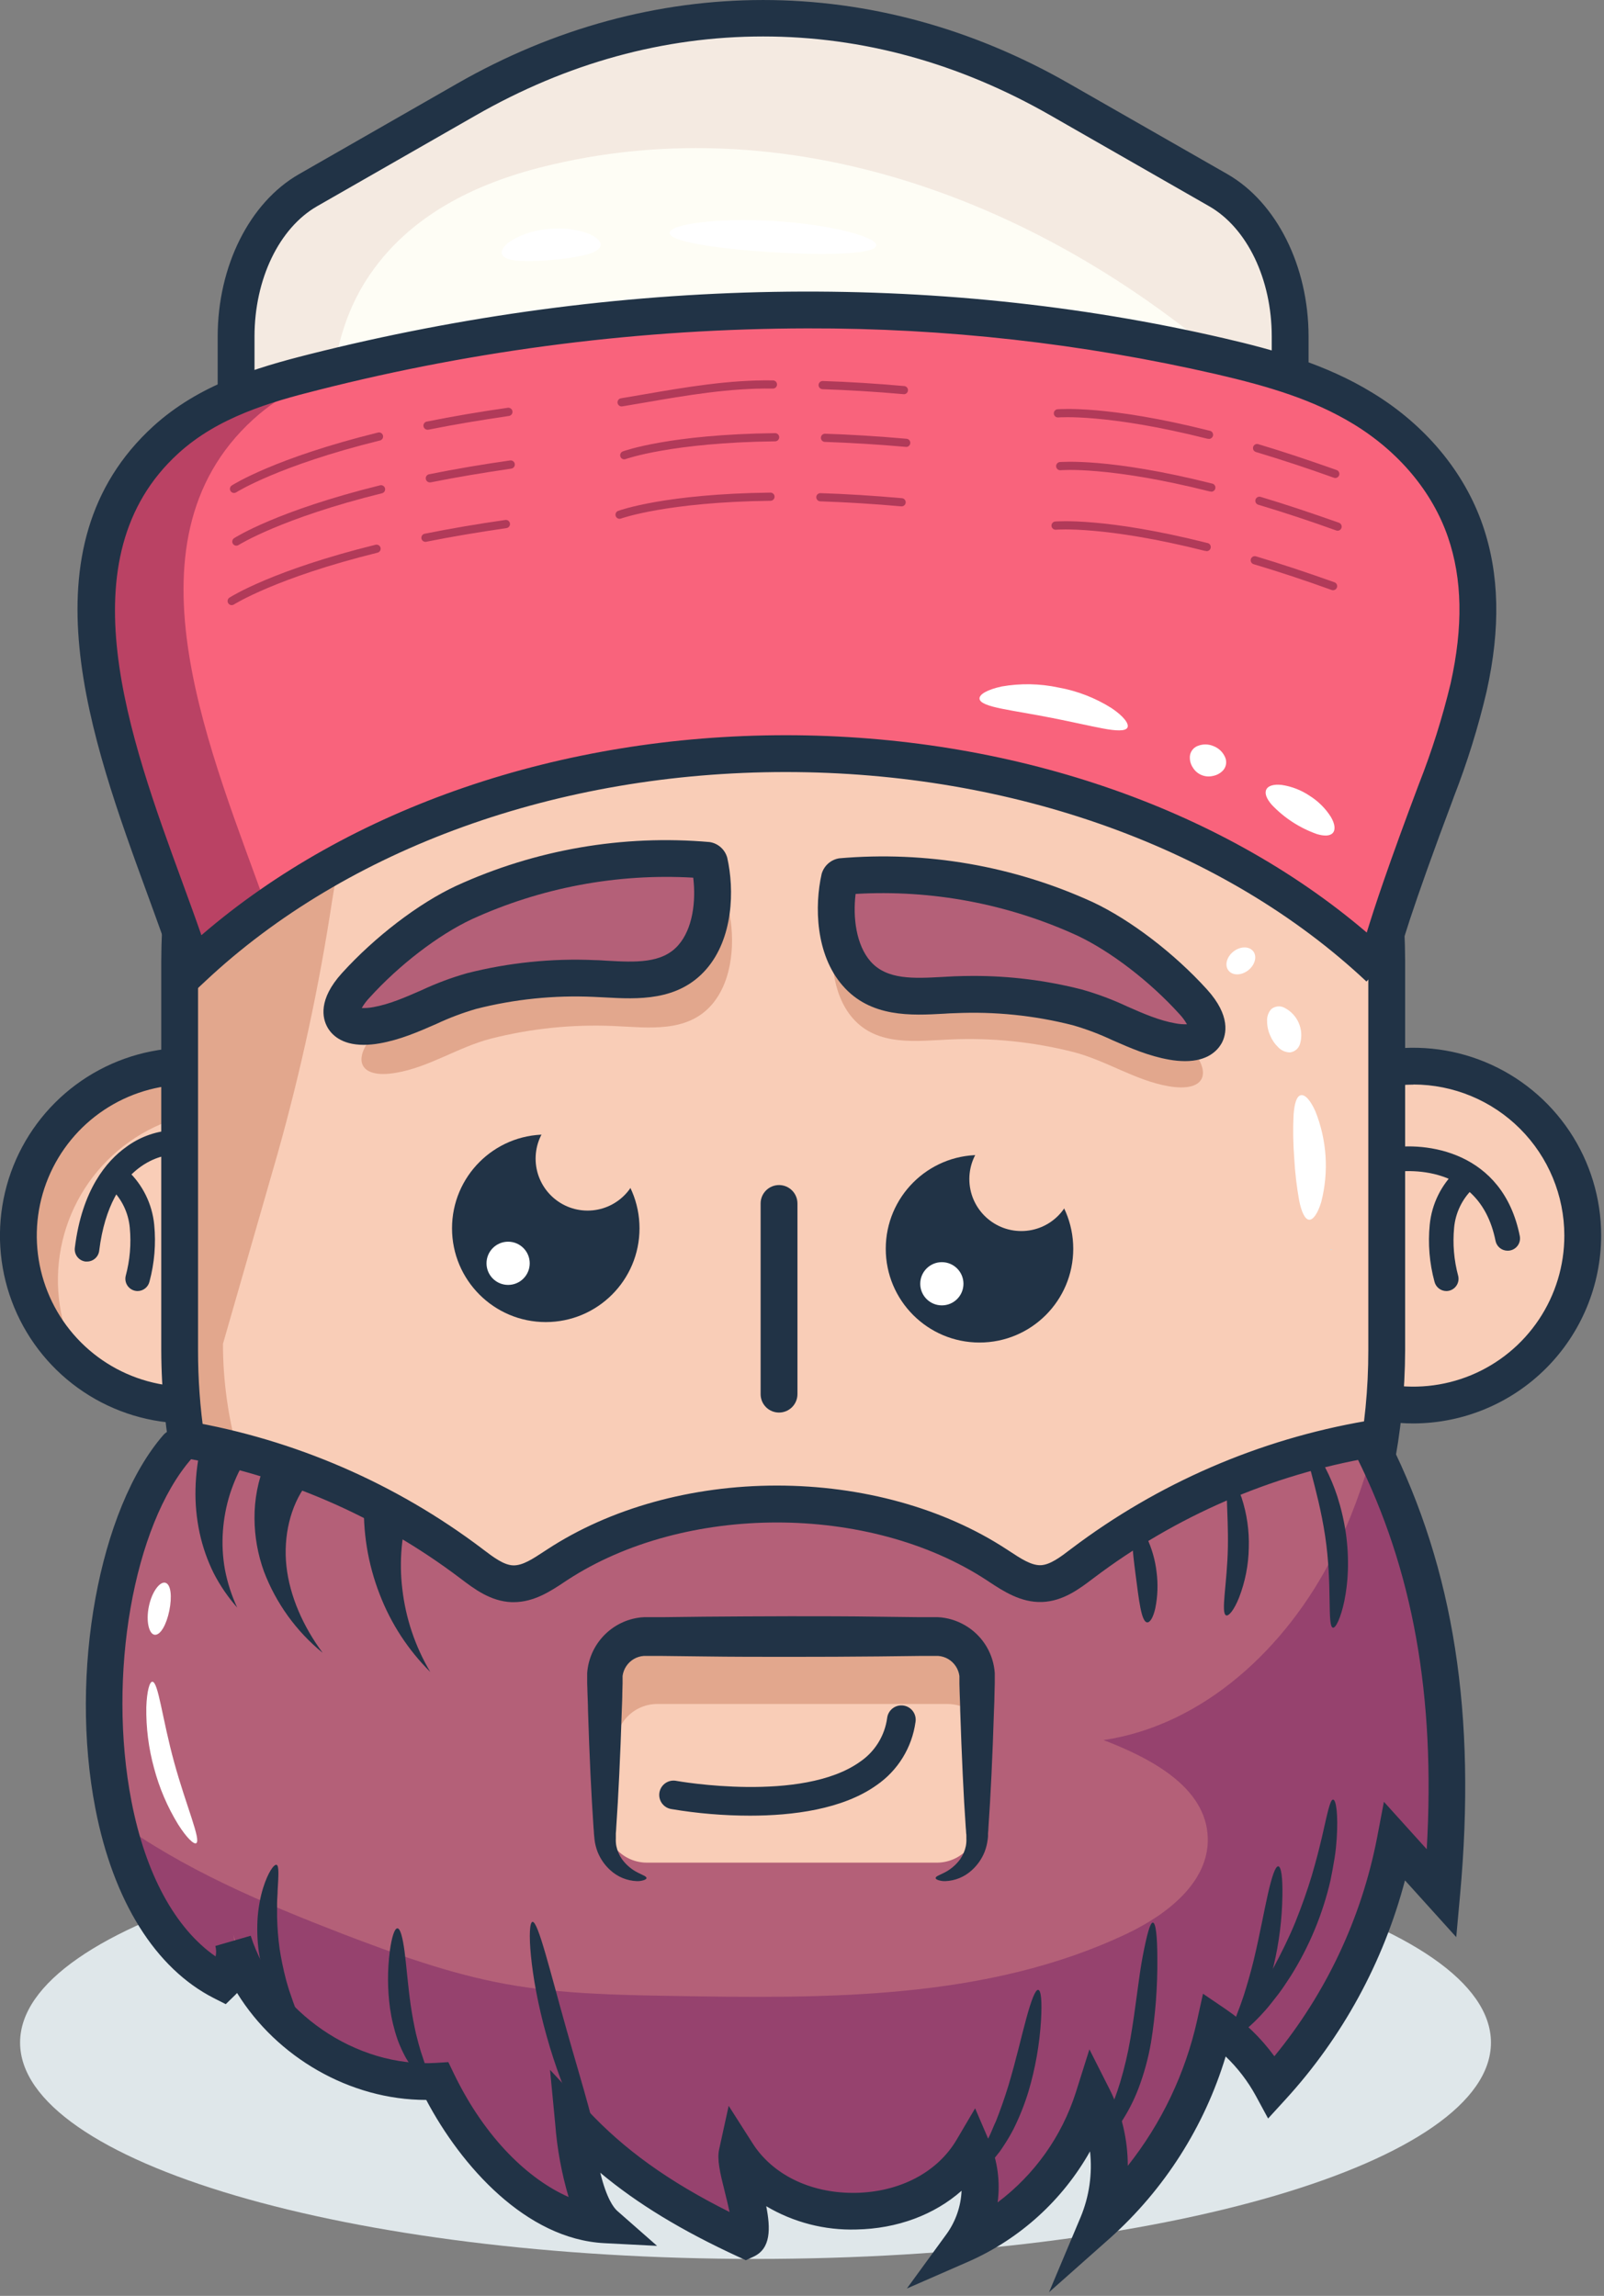 <svg width="392" height="561" viewBox="0 0 392 561" fill="none" xmlns="http://www.w3.org/2000/svg"><rect x="0" y="0" width="392" height="561" fill="#808080" stroke="none"/> <g clip-path="url(#clip0)"> <path d="M45.9 344.75C68.765 344.75 87.3 326.215 87.3 303.35C87.3 280.485 68.765 261.95 45.9 261.95C23.035 261.95 4.5 280.485 4.5 303.35C4.5 326.215 23.035 344.75 45.9 344.75Z" fill="#F9CDB7"/> <path d="M78.127 278.08C70.173 272.901 60.681 270.613 51.241 271.599C41.801 272.585 32.986 276.786 26.275 283.498C19.563 290.209 15.363 299.023 14.376 308.464C13.39 317.904 15.678 327.396 20.857 335.35C15.685 331.991 11.329 327.518 8.107 322.26C4.885 317.002 2.879 311.09 2.234 304.957C1.59 298.823 2.324 292.624 4.383 286.81C6.441 280.997 9.773 275.717 14.134 271.356C18.494 266.996 23.774 263.664 29.587 261.606C35.401 259.547 41.6 258.813 47.734 259.457C53.867 260.102 59.779 262.108 65.037 265.33C70.296 268.552 74.768 272.908 78.127 278.08Z" fill="#E2A78D"/> <path d="M45.898 347.82C36.82 347.822 27.944 345.132 20.395 340.089C12.845 335.047 6.961 327.879 3.485 319.492C0.01 311.105 -0.901 301.876 0.869 292.972C2.639 284.067 7.01 275.888 13.429 269.467C19.847 263.047 28.026 258.675 36.93 256.903C45.834 255.131 55.063 256.039 63.451 259.513C71.839 262.987 79.008 268.87 84.052 276.418C89.096 283.967 91.788 292.841 91.788 301.92C91.762 314.084 86.919 325.742 78.319 334.344C69.719 342.945 58.062 347.791 45.898 347.82ZM45.898 265.03C38.599 265.028 31.464 267.191 25.394 271.245C19.324 275.299 14.593 281.061 11.799 287.804C9.005 294.547 8.273 301.968 9.697 309.126C11.12 316.285 14.635 322.861 19.796 328.022C24.957 333.183 31.533 336.698 38.692 338.122C45.851 339.545 53.271 338.813 60.014 336.019C66.757 333.225 72.52 328.494 76.574 322.424C80.628 316.355 82.79 309.219 82.788 301.92C82.783 292.135 78.896 282.752 71.979 275.83C65.063 268.908 55.683 265.013 45.898 265V265.03Z" fill="#213346"/> <path d="M345.408 344.75C368.272 344.75 386.808 326.215 386.808 303.35C386.808 280.485 368.272 261.95 345.408 261.95C322.543 261.95 304.008 280.485 304.008 303.35C304.008 326.215 322.543 344.75 345.408 344.75Z" fill="#F9CDB7"/> <path d="M345.418 347.82C336.339 347.822 327.464 345.132 319.914 340.089C312.365 335.047 306.48 327.879 303.005 319.492C299.529 311.105 298.619 301.876 300.389 292.972C302.159 284.067 306.529 275.888 312.948 269.467C319.367 263.047 327.546 258.675 336.45 256.903C345.354 255.131 354.583 256.039 362.971 259.513C371.358 262.987 378.528 268.87 383.572 276.418C388.616 283.967 391.308 292.841 391.308 301.92C391.281 314.084 386.438 325.742 377.838 334.344C369.238 342.945 357.581 347.791 345.418 347.82ZM345.418 265.03C338.119 265.028 330.983 267.191 324.914 271.245C318.844 275.299 314.113 281.061 311.319 287.804C308.524 294.547 307.793 301.968 309.216 309.126C310.64 316.285 314.154 322.861 319.316 328.022C324.477 333.183 331.053 336.698 338.211 338.122C345.37 339.545 352.79 338.813 359.533 336.019C366.276 333.225 372.039 328.494 376.093 322.424C380.147 316.355 382.31 309.219 382.308 301.92C382.303 292.135 378.415 282.752 371.499 275.83C364.583 268.908 355.203 265.013 345.418 265V265.03Z" fill="#213346"/> <path d="M191.57 88.78H194.36C233.108 88.78 270.269 104.173 297.668 131.572C325.067 158.971 340.46 196.132 340.46 234.88V329.88C340.467 349.251 336.658 368.433 329.25 386.332C321.843 404.231 310.983 420.495 297.29 434.196C283.597 447.898 267.339 458.768 249.445 466.186C231.551 473.604 212.371 477.425 193 477.43C153.881 477.43 116.363 461.89 88.702 434.228C61.04 406.567 45.5 369.049 45.5 329.93V234.93C45.5 196.182 60.893 159.021 88.292 131.622C115.691 104.223 152.852 88.83 191.6 88.83L191.57 88.78Z" fill="#F9CDB7"/> <path d="M211.7 474.46C204.977 475.396 198.198 475.867 191.41 475.87C110.27 475.87 43.91 409.5 43.91 328.37V231.37C43.91 152.07 108.78 87.19 188.08 87.19H194.73C200.412 87.183 206.089 87.517 211.73 88.19C147.26 95.87 91.42 154.6 81.17 220.06C78.014 240.937 73.562 261.596 67.84 281.92L54.49 328.37C54.49 402.62 140.07 464.5 211.7 474.46Z" fill="#E2A78D"/> <path d="M191.41 481.93C151.132 481.817 112.536 465.766 84.055 437.285C55.574 408.804 39.524 370.208 39.41 329.93V234.88C39.516 194.973 55.415 156.73 83.633 128.51C111.851 100.29 150.093 84.388 190 84.28H192.79C232.701 84.383 270.948 100.282 299.17 128.503C327.393 156.723 343.295 194.969 343.4 234.88V329.93C343.281 370.206 327.229 408.799 298.749 437.279C270.269 465.759 231.677 481.811 191.4 481.93H191.41ZM190 93.28C152.478 93.386 116.523 108.338 89.99 134.87C63.458 161.403 48.506 197.358 48.4 234.88V329.93C48.36 358.217 56.721 385.88 72.423 409.409C88.124 432.938 110.46 451.275 136.597 462.094C162.733 472.913 191.494 475.727 219.232 470.179C246.97 464.63 272.436 450.97 292.4 430.93C305.73 417.708 316.306 401.973 323.516 384.636C330.725 367.3 334.424 348.706 334.4 329.93V234.88C334.295 197.358 319.342 161.403 292.81 134.87C266.278 108.338 230.322 93.386 192.8 93.28H190Z" fill="#213346"/> <path d="M325.437 305.26V305.45C324.887 305.48 325.107 305.35 325.437 305.26Z" fill="#BFE1EE"/> <path d="M368.429 305.61C367.736 305.61 367.065 305.369 366.529 304.93C365.993 304.491 365.626 303.879 365.489 303.2C361.429 282.9 340.959 286.31 340.089 286.47C339.693 286.555 339.284 286.56 338.886 286.482C338.488 286.405 338.11 286.248 337.774 286.021C337.439 285.794 337.153 285.501 336.934 285.16C336.715 284.819 336.567 284.437 336.499 284.038C336.431 283.638 336.446 283.229 336.54 282.835C336.635 282.441 336.809 282.07 337.051 281.745C337.293 281.42 337.598 281.148 337.949 280.944C338.299 280.74 338.687 280.61 339.089 280.56C348.449 278.89 367.259 281.22 371.419 302.02C371.575 302.8 371.415 303.609 370.975 304.271C370.534 304.933 369.849 305.393 369.069 305.55C368.859 305.593 368.644 305.613 368.429 305.61Z" fill="#213346"/> <path d="M21.268 308.26C21.145 308.27 21.021 308.27 20.898 308.26C20.109 308.162 19.391 307.756 18.902 307.13C18.412 306.504 18.192 305.709 18.288 304.92C20.038 290.69 26.078 283.66 30.838 280.27C33.934 277.968 37.605 276.567 41.448 276.22C42.243 276.188 43.019 276.474 43.604 277.014C44.189 277.554 44.536 278.304 44.568 279.1C44.599 279.896 44.314 280.671 43.774 281.256C43.234 281.842 42.483 282.188 41.688 282.22C41.038 282.22 26.988 283.3 24.238 305.65C24.143 306.371 23.79 307.033 23.243 307.513C22.697 307.994 21.995 308.259 21.268 308.26Z" fill="#213346"/> <path d="M184.64 551.97C283.902 551.97 364.37 528.304 364.37 499.11C364.37 469.916 283.902 446.25 184.64 446.25C85.378 446.25 4.91 469.916 4.91 499.11C4.91 528.304 85.378 551.97 184.64 551.97Z" fill="#DFE7EA"/> <path d="M335.738 353.31C356.888 391.91 350.158 429.53 350.898 465.43L339.448 452.76C335.15 475.146 324.75 495.91 309.398 512.76C306.039 506.618 301.268 501.363 295.478 497.43C291.248 516.329 281.217 533.433 266.788 546.35C268.823 541.426 269.782 536.125 269.599 530.8C269.416 525.476 268.096 520.252 265.728 515.48C263.185 523.358 259.009 530.612 253.472 536.767C247.936 542.922 241.164 547.84 233.598 551.2C235.98 547.852 237.471 543.953 237.931 539.87C238.391 535.787 237.805 531.654 236.228 527.86C224.568 547.65 191.048 548.25 178.698 528.86C177.838 532.77 178.468 537.91 182.458 538.24C165.658 540.83 150.278 533.75 138.718 521.29C139.427 528.357 142.772 534.898 148.088 539.61C139.116 539.042 130.451 536.129 122.959 531.161C115.467 526.192 109.411 519.344 105.398 511.3C83.718 512.65 62.068 497.79 55.528 477.09C55.98 478.835 55.968 480.669 55.495 482.408C55.021 484.148 54.102 485.734 52.828 487.01C15.378 468 17.378 382.75 41.908 354.63C41.908 354.63 93.538 362.91 124.908 386.69C133.438 393.17 133.688 384.05 145.908 378.97C162.388 372.14 191.778 367.34 208.478 367.27C232.888 367.16 245.938 398.12 261.578 383.43C302.998 344.58 335.378 352.66 335.738 353.31Z" fill="#B46078"/> <path d="M352.348 461L340.897 448.3C336.608 470.679 326.227 491.441 310.897 508.3C307.536 502.157 302.766 496.9 296.978 492.96C292.748 511.859 282.717 528.963 268.288 541.88C270.314 536.951 271.264 531.646 271.073 526.32C270.881 520.994 269.553 515.77 267.177 511C264.642 518.888 260.47 526.152 254.933 532.317C249.396 538.481 242.62 543.406 235.048 546.77C237.428 543.423 238.918 539.526 239.378 535.445C239.838 531.364 239.253 527.233 237.677 523.44C226.017 543.23 192.497 543.83 180.147 524.44C179.277 528.35 180.257 542.75 184.257 543.09C167.457 545.67 151.727 529.33 140.167 516.87C140.837 523.87 142.578 536.46 147.848 541.1C129.948 540.19 114.627 522.98 106.847 506.84C85.168 508.19 63.517 493.34 56.977 472.63C57.429 474.377 57.418 476.212 56.945 477.953C56.471 479.694 55.552 481.282 54.278 482.56C41.337 476 32.797 461.71 28.188 444.67C44.748 456.74 64.237 465 83.507 472.46C96.588 477.46 109.837 482.29 123.627 484.8C137.007 487.23 150.677 487.47 164.277 487.71C202.007 488.36 241.278 488.71 275.418 472.49C285.198 467.84 295.508 459.89 295.168 449.06C294.777 436.68 281.238 429.62 269.688 425.19C294.288 421.54 314.467 402.46 325.688 380.27C329.883 371.837 333.198 362.993 335.577 353.88L338.888 356.46C348.997 391.91 351.608 425.08 352.348 461Z" fill="#96426E"/> <path d="M256.37 560.11L264.09 541.77C266.203 536.691 266.995 531.158 266.39 525.69C259.691 537.589 249.331 547.009 236.85 552.55L221.63 559.2L231.41 545.78C233.59 542.709 234.837 539.073 235 535.31C228.36 541.18 219.29 544.6 209.26 544.78C201.535 545.01 193.904 543.036 187.26 539.09C188.34 544.58 188.41 549.46 184.15 551.42L182.27 552.29L180.39 551.42C166.6 545.06 155.78 538.5 146.7 530.91C148.24 537.21 149.98 539.47 150.87 540.25L160.58 548.78L147.67 548.12C128.54 547.12 112.67 529.22 104.17 513.12H104.12C85.54 513.12 67.63 502.69 57.94 486.99L57.48 487.47L55.17 489.72L52.29 488.26C38 481 27.7 464.56 23.31 441.92C16.88 408.79 24.19 368.67 39.97 350.59C40.767 349.739 41.862 349.231 43.027 349.172C44.191 349.113 45.332 349.508 46.211 350.274C47.09 351.04 47.637 352.117 47.737 353.278C47.838 354.439 47.484 355.594 46.75 356.5C32.6 372.73 26.18 409.5 32.14 440.21C35.59 457.95 42.82 471.21 52.69 478.06C52.876 477.214 52.855 476.336 52.63 475.5L61.27 473C67.16 491.64 87.05 505.29 106.57 504.07L109.57 503.88L110.88 506.61C118.7 522.82 129.45 532.66 138.96 536.84C137.243 531.025 136.147 525.045 135.69 519L134.42 505.76L143.47 515.51C152.47 525.2 163.36 533.04 178.3 540.51C177.95 538.87 177.52 537.13 177.21 535.89C175.91 530.72 175.21 527.67 175.75 525.2L178.08 514.56L183.94 523.74C188.79 531.34 197.94 535.83 208.43 535.83H209.09C219.89 535.63 229.09 530.83 233.8 522.83L238.31 515.17L241.81 523.33C243.794 528.005 244.485 533.127 243.81 538.16C252.805 531.409 259.479 522.03 262.91 511.32L266.24 500.76L271.24 510.65C274.118 516.417 275.617 522.774 275.62 529.22C283.879 518.792 289.673 506.633 292.57 493.65L294 487.17L299.49 490.9C304.107 494.035 308.149 497.942 311.44 502.45C324.089 487.041 332.708 468.728 336.52 449.16L338.21 440.27L348.68 451.86C350.84 414.27 345.31 383.58 331.51 355.95C331.165 355.419 330.937 354.821 330.84 354.195C330.742 353.569 330.778 352.93 330.945 352.319C331.111 351.709 331.405 351.14 331.806 350.65C332.207 350.16 332.707 349.761 333.274 349.478C333.84 349.195 334.46 349.034 335.092 349.007C335.725 348.98 336.356 349.086 336.945 349.319C337.533 349.553 338.066 349.908 338.508 350.361C338.95 350.814 339.291 351.356 339.51 351.95C355.34 383.65 360.84 418.95 356.82 463.1L355.89 473.34L343.36 459.47C338.105 479.413 328.088 497.782 314.17 513L309.91 517.66L306.91 512.12C304.963 508.553 302.477 505.308 299.54 502.5C294.365 519.62 284.578 534.984 271.25 546.91L256.37 560.11Z" fill="#213346"/> <path d="M158.077 455.14C155.39 455.135 152.814 454.065 150.913 452.164C149.013 450.264 147.943 447.688 147.938 445V406.25C147.945 403.563 149.016 400.988 150.916 399.089C152.816 397.189 155.391 396.118 158.077 396.11H228.997C231.683 396.12 234.255 397.192 236.152 399.092C238.05 400.992 239.12 403.565 239.128 406.25V445C239.122 447.686 238.054 450.26 236.155 452.161C234.257 454.061 231.683 455.132 228.997 455.14" fill="#F9CDB7"/> <path d="M240.849 410.47V422.47C240.061 420.66 238.763 419.119 237.113 418.035C235.463 416.952 233.533 416.373 231.559 416.37H160.609C157.923 416.375 155.348 417.444 153.448 419.342C151.548 421.24 150.477 423.814 150.469 426.5V453.24C149.919 451.978 149.633 450.616 149.629 449.24V410.47C149.637 407.786 150.707 405.214 152.605 403.316C154.503 401.418 157.075 400.348 159.759 400.34H230.759C233.436 400.358 235.998 401.433 237.887 403.33C239.777 405.227 240.841 407.793 240.849 410.47Z" fill="#E2A78D"/> <path d="M193.13 394.93C200.45 394.93 207.6 394.93 214.5 395.04L224.66 395.16H227.14H228.37H228.71H229.16L230.05 395.22C232.397 395.486 234.646 396.309 236.61 397.62C238.478 398.863 240.036 400.518 241.163 402.458C242.29 404.398 242.956 406.572 243.11 408.81V409.62V410.3V411.41L243.05 413.62C243.05 415.07 242.97 416.51 242.92 417.92C242.74 423.56 242.54 428.82 242.31 433.61C242.08 438.4 241.83 442.75 241.56 446.56C241.56 447.04 241.5 447.56 241.46 447.97C241.46 448.2 241.46 448.42 241.46 448.65C241.46 448.88 241.41 449.2 241.38 449.46C241.257 450.519 240.999 451.557 240.61 452.55C239.927 454.243 238.867 455.758 237.51 456.98C235.736 458.619 233.434 459.57 231.02 459.66C230.415 459.677 229.812 459.586 229.24 459.39C228.85 459.24 228.66 459.08 228.66 458.9C228.66 458.72 228.85 458.55 229.18 458.36L230.59 457.68C232.2 456.908 233.595 455.751 234.65 454.31C235.325 453.345 235.798 452.253 236.04 451.1C236.159 450.467 236.203 449.823 236.17 449.18V448.65C236.17 448.42 236.17 448.2 236.12 447.97C236.12 447.51 236.05 447.04 236.02 446.56C235.75 442.75 235.5 438.41 235.28 433.61C235.06 428.81 234.84 423.56 234.66 417.92C234.66 416.51 234.57 415.07 234.53 413.62L234.47 411.41V410.3V410.02V409.86V409.54C234.359 408.689 234.056 407.875 233.585 407.158C233.114 406.441 232.487 405.84 231.75 405.4C231.007 404.958 230.172 404.695 229.31 404.63H228.55H227.32H224.84L214.68 404.75C207.78 404.82 200.63 404.85 193.31 404.85C185.99 404.85 178.84 404.85 171.94 404.75L161.77 404.63H159.3H158.07H157.31C156.448 404.695 155.613 404.958 154.87 405.4C154.133 405.84 153.506 406.441 153.035 407.158C152.564 407.875 152.261 408.689 152.15 409.54V409.86V410.02V410.3V411.41L152.09 413.62C152.09 415.07 152 416.51 151.96 417.92C151.78 423.56 151.57 428.82 151.34 433.61C151.11 438.4 150.87 442.75 150.6 446.56C150.6 447.04 150.53 447.56 150.5 447.97C150.5 448.2 150.5 448.42 150.5 448.65V449.18C150.467 449.823 150.511 450.467 150.63 451.1C150.868 452.254 151.341 453.347 152.02 454.31C153.07 455.755 154.466 456.913 156.08 457.68L157.48 458.36C157.82 458.55 158 458.73 158 458.9C158 459.07 157.82 459.24 157.43 459.39C156.858 459.586 156.255 459.677 155.65 459.66C153.233 459.57 150.928 458.62 149.15 456.98C147.797 455.757 146.74 454.242 146.06 452.55C145.671 451.557 145.413 450.519 145.29 449.46C145.29 449.2 145.22 448.87 145.21 448.65L145.15 447.97C145.15 447.51 145.09 447.04 145.05 446.56C144.79 442.75 144.54 438.41 144.31 433.61C144.08 428.81 143.88 423.56 143.7 417.92C143.7 416.51 143.61 415.07 143.57 413.62C143.57 412.89 143.52 412.15 143.5 411.41V410.3V409.62V408.81C143.747 405.376 145.189 402.137 147.574 399.655C149.96 397.172 153.139 395.603 156.56 395.22L157.45 395.16H157.9H158.24H159.47H161.94L172.11 395.04C178.66 395 185.81 394.93 193.13 394.93Z" fill="#213346"/> <path d="M54.479 374.11C54.249 377.255 54.414 380.416 54.969 383.52C55.58 386.729 56.588 389.849 57.969 392.81C55.718 390.269 53.793 387.458 52.239 384.44C50.682 381.295 49.519 377.97 48.779 374.54C48.028 371.021 47.693 367.427 47.779 363.83C47.82 361.997 47.96 360.168 48.199 358.35C48.433 356.428 48.825 354.528 49.369 352.67L59.779 357.23C59.007 358.397 58.338 359.628 57.779 360.91C57.174 362.282 56.64 363.683 56.179 365.11C55.267 368.034 54.697 371.054 54.479 374.11Z" fill="#213346"/> <path d="M69.996 382.66C70.806 390.06 74.097 397.45 78.856 403.87C72.411 398.622 67.462 391.769 64.507 384C63.004 379.85 62.223 375.473 62.197 371.06C62.158 366.39 63.052 361.76 64.826 357.44L74.826 362.82C70.996 367.93 69.207 375.33 69.996 382.66Z" fill="#213346"/> <path d="M98.319 388.23C99.133 395.411 101.464 402.338 105.158 408.55C99.752 403.182 95.544 396.73 92.808 389.62C89.891 382.151 88.592 374.148 88.999 366.14L100.198 368.06C98.138 374.572 97.497 381.449 98.319 388.23Z" fill="#213346"/> <path d="M282.659 384.17C283.037 387.094 282.932 390.06 282.349 392.95C281.849 395.18 281.089 396.48 280.349 396.43C278.919 396.28 278.349 391.04 277.529 384.78C276.709 378.52 276.169 373.27 277.529 372.78C278.189 372.57 279.239 373.66 280.249 375.7C281.51 378.372 282.325 381.234 282.659 384.17Z" fill="#213346"/> <path d="M305.189 378.25C305.115 382.412 304.305 386.529 302.799 390.41C301.589 393.41 300.309 394.95 299.659 394.72C298.289 394.2 299.909 386.99 300.079 378.11C300.249 369.23 299.129 361.95 300.529 361.51C301.179 361.32 302.379 362.96 303.439 365.98C304.735 369.936 305.327 374.089 305.189 378.25Z" fill="#213346"/> <path d="M328.907 374.58C329.341 377.633 329.509 380.718 329.407 383.8C329.326 386.314 329.031 388.816 328.527 391.28C327.637 395.47 326.407 397.87 325.757 397.73C324.287 397.42 325.667 387.36 323.847 375.31C322.027 363.26 318.147 353.89 319.487 353.2C320.087 352.89 321.897 354.88 323.897 358.66C325.051 360.888 326.025 363.206 326.807 365.59C327.752 368.524 328.454 371.531 328.907 374.58Z" fill="#213346"/> <path d="M63.248 476.89C62.857 474.027 62.77 471.131 62.988 468.25C63.096 466.998 63.27 465.753 63.508 464.52C63.71 463.446 63.974 462.384 64.298 461.34C65.488 457.51 66.978 455.46 67.598 455.68C68.218 455.9 68.068 458.31 67.848 461.99C67.848 462.92 67.728 463.92 67.718 464.99C67.708 466.06 67.718 467.21 67.718 468.4C67.775 470.996 67.978 473.587 68.328 476.16C68.723 478.725 69.251 481.269 69.908 483.78C70.248 484.93 70.538 486.04 70.908 487.05C71.278 488.06 71.568 489.05 71.908 489.9C73.148 493.37 74.048 495.6 73.438 496.03C72.828 496.46 70.898 494.87 68.678 491.52C68.062 490.615 67.501 489.673 66.998 488.7C66.421 487.581 65.904 486.433 65.448 485.26C64.423 482.555 63.686 479.749 63.248 476.89Z" fill="#213346"/> <path d="M95.318 490.74C94.686 486.123 94.665 481.442 95.258 476.82C95.728 473.31 96.428 471.18 97.128 471.19C97.828 471.2 98.408 473.38 98.868 476.82C99.328 480.26 99.668 484.98 100.378 490.02C100.748 492.53 101.198 494.88 101.678 497.02C101.968 498.02 102.178 499.08 102.478 500.02C102.605 500.487 102.735 500.937 102.868 501.37L103.278 502.6C104.278 505.74 105.168 507.76 104.568 508.21C103.968 508.66 102.108 507.29 100.048 504.21L99.268 502.98C99.018 502.55 98.788 502.08 98.538 501.59C98.024 500.556 97.566 499.494 97.168 498.41C96.309 495.918 95.69 493.35 95.318 490.74Z" fill="#213346"/> <path d="M133.568 497.43C129.348 482.43 128.778 469.78 130.138 469.61C131.498 469.44 134.368 481.46 138.488 496.06C142.608 510.66 146.418 522.42 145.088 522.99C143.758 523.56 137.738 512.42 133.568 497.43Z" fill="#213346"/> <path d="M246.457 509.58C248.347 503.27 249.677 497.34 250.857 493.06C252.037 488.78 253.027 486.12 253.737 486.23C254.447 486.34 254.677 489.14 254.417 493.64C254.058 499.547 253.028 505.395 251.347 511.07C250.381 514.233 249.153 517.31 247.677 520.27C247.009 521.56 246.275 522.815 245.477 524.03C245.107 524.6 244.747 525.16 244.377 525.67L243.247 527.1C240.247 530.71 237.787 532.24 237.317 531.79C236.847 531.34 238.257 528.92 240.237 525.11C240.487 524.64 240.737 524.11 241.007 523.62L241.787 521.97C242.347 520.85 242.787 519.58 243.407 518.3C244.447 515.67 245.497 512.73 246.457 509.58Z" fill="#213346"/> <path d="M276.25 498.2C277.59 490.52 278.25 483.3 279.25 478.1C280.25 472.9 281.06 469.73 281.76 469.79C282.46 469.85 282.83 473.14 282.84 478.41C282.91 485.338 282.391 492.26 281.29 499.1C280.627 502.943 279.595 506.714 278.21 510.36C277.064 513.361 275.581 516.223 273.79 518.89C270.65 523.43 267.79 525.35 267.28 524.89C266.77 524.43 268.55 521.69 270.65 517.09C271.863 514.396 272.902 511.627 273.76 508.8C274.804 505.32 275.636 501.781 276.25 498.2Z" fill="#213346"/> <path d="M306.386 479C307.876 472.78 308.906 467 309.866 462.77C310.826 458.54 311.696 455.96 312.406 456.04C313.116 456.12 313.486 458.82 313.406 463.19C313.322 468.916 312.615 474.617 311.296 480.19C310.548 483.304 309.545 486.351 308.296 489.3C307.666 490.65 307.106 491.93 306.426 493.07C306.096 493.65 305.796 494.21 305.426 494.73L304.426 496.2C301.836 499.89 299.556 501.59 299.046 501.2C298.536 500.81 299.656 498.33 301.266 494.48L301.996 493C302.196 492.47 302.406 491.92 302.616 491.34C303.086 490.22 303.466 488.96 303.936 487.67C304.786 485 305.626 482.1 306.386 479Z" fill="#213346"/> <path d="M316.597 469.6C318.207 465.6 319.527 461.81 320.597 458.27C321.097 456.49 321.597 454.81 322.007 453.2C322.417 451.59 322.787 450.1 323.107 448.73C324.367 443.23 325.037 439.73 325.787 439.73C326.537 439.73 327.057 443.37 326.677 449.25C326.577 450.71 326.437 452.32 326.157 454.03C325.877 455.74 325.547 457.56 325.157 459.47C323.247 467.735 319.972 475.623 315.467 482.81C314.397 484.44 313.397 486 312.337 487.37C311.277 488.74 310.287 490.01 309.337 491.11C305.447 495.53 302.447 497.66 301.967 497.2C301.487 496.74 303.437 493.74 306.437 488.96C307.187 487.76 308.007 486.46 308.827 485.02C309.647 483.58 310.517 482.02 311.427 480.44C313.157 477.18 314.997 473.53 316.597 469.6Z" fill="#213346"/> <path d="M36.379 392.54C37.129 388.89 39.109 386.34 40.449 386.76C41.789 387.18 42.069 390.19 41.379 393.57C40.689 396.95 39.239 399.57 37.829 399.46C36.419 399.35 35.629 396.18 36.379 392.54Z" fill="white"/> <path d="M37.637 432C36.309 427.157 35.676 422.151 35.757 417.13C35.887 413.28 36.547 410.93 37.227 410.93C38.697 410.93 39.647 420.01 42.577 430.67C45.507 441.33 49.207 449.67 47.947 450.39C47.357 450.73 45.587 449.05 43.527 445.79C40.902 441.505 38.918 436.859 37.637 432Z" fill="white"/> <path d="M125.547 391.49H125.057C119.917 391.31 115.877 388.24 112.637 385.78L112.437 385.63C92.432 370.505 69.094 360.393 44.377 356.14C43.223 355.916 42.203 355.249 41.534 354.283C40.865 353.316 40.601 352.126 40.798 350.967C40.995 349.808 41.638 348.773 42.589 348.082C43.541 347.391 44.724 347.099 45.887 347.27C72.034 351.766 96.723 362.461 117.887 378.46L118.077 378.61C120.547 380.48 123.077 382.41 125.387 382.5C127.697 382.59 130.247 380.89 132.967 379.1L133.737 378.6C149.087 368.55 168.997 363 189.857 363C210.687 363 230.627 368.52 245.987 378.56L246.757 379.06C249.467 380.85 252.057 382.54 254.337 382.46C256.617 382.38 259.177 380.46 261.637 378.57L261.837 378.42C283.001 362.421 307.69 351.726 333.837 347.23C334.426 347.116 335.031 347.12 335.618 347.243C336.205 347.366 336.762 347.606 337.255 347.947C337.748 348.288 338.168 348.724 338.49 349.23C338.812 349.736 339.03 350.301 339.131 350.892C339.231 351.483 339.213 352.089 339.076 352.673C338.939 353.257 338.688 353.807 338.335 354.292C337.983 354.778 337.537 355.187 337.024 355.498C336.51 355.808 335.941 356.013 335.347 356.1C310.631 360.353 287.293 370.465 267.287 385.59L267.087 385.74C263.847 388.2 259.807 391.27 254.667 391.45C249.527 391.63 245.237 388.83 241.817 386.58L241.077 386.09C212.357 367.33 167.367 367.33 138.647 386.09L137.907 386.58C134.597 388.79 130.497 391.49 125.547 391.49Z" fill="#213346"/> <path d="M190.387 345.16C189.795 345.161 189.21 345.046 188.663 344.82C188.117 344.594 187.62 344.263 187.202 343.845C186.784 343.427 186.452 342.93 186.227 342.383C186.001 341.837 185.885 341.251 185.887 340.66V294.07C185.887 292.876 186.361 291.732 187.205 290.888C188.049 290.044 189.193 289.57 190.387 289.57C191.58 289.57 192.725 290.044 193.569 290.888C194.413 291.732 194.887 292.876 194.887 294.07V340.66C194.887 341.251 194.77 341.836 194.544 342.382C194.318 342.928 193.987 343.424 193.569 343.842C193.151 344.26 192.655 344.591 192.109 344.817C191.563 345.043 190.978 345.16 190.387 345.16Z" fill="#213346"/> <path d="M178.067 222.19C179.747 229.61 179.157 239.51 173.947 245.5C167.867 252.5 158.297 251.06 150.027 250.71C139.93 250.265 129.823 251.299 120.027 253.78C112.027 255.83 104.887 260.78 96.757 262.14C87.857 263.69 85.757 258.94 91.697 252.42C98.697 244.76 108.697 236.6 118.147 232.17C135.707 223.91 158.057 219.88 177.747 221.85" fill="#E2A78D"/> <path d="M204.25 225.47C202.57 232.89 203.17 242.79 208.38 248.78C214.45 255.78 224.03 254.34 232.3 253.99C242.396 253.545 252.503 254.579 262.3 257.06C270.3 259.11 277.44 264.01 285.57 265.42C294.48 266.97 296.57 262.23 290.63 255.7C283.69 248.04 273.63 239.89 264.19 235.45C246.62 227.19 224.28 223.16 204.58 225.14" fill="#E2A78D"/> <path d="M205.19 214.55C203.51 221.96 204.1 231.86 209.31 237.85C215.38 244.85 224.96 243.42 233.23 243.07C243.326 242.619 253.434 243.653 263.23 246.14C271.23 248.19 278.38 253.08 286.5 254.5C295.41 256.05 297.5 251.3 291.57 244.77C284.62 237.11 274.57 228.96 265.12 224.52C247.55 216.26 225.21 212.24 205.52 214.21" fill="#B46078"/> <path d="M289.599 259.29C288.308 259.281 287.019 259.161 285.749 258.93C280.749 258.06 276.239 256.09 271.889 254.18C268.74 252.693 265.476 251.462 262.129 250.5C252.755 248.117 243.081 247.13 233.419 247.57C232.539 247.57 231.639 247.65 230.739 247.7C222.739 248.14 212.739 248.7 205.909 240.81C199.299 233.21 199.029 221.38 200.799 213.55C201.076 212.571 201.626 211.691 202.387 211.014C203.147 210.337 204.084 209.892 205.089 209.73C226.335 207.878 247.698 211.572 267.089 220.45C276.289 224.78 286.969 232.94 294.959 241.75C300.829 248.22 299.719 252.8 298.539 254.95C297.529 256.7 295.169 259.29 289.599 259.29ZM237.789 238.47C246.753 238.451 255.683 239.563 264.369 241.78C268.186 242.862 271.908 244.253 275.499 245.94C279.499 247.71 283.359 249.38 287.289 250.06C288.208 250.236 289.144 250.309 290.079 250.28C289.573 249.381 288.959 248.548 288.249 247.8C281.009 239.8 271.419 232.45 263.249 228.6C246.3 220.841 227.708 217.349 209.099 218.43C208.399 224.17 209.229 230.87 212.729 234.9C216.729 239.46 223.299 239.1 230.279 238.72L233.069 238.57C234.629 238.51 236.209 238.47 237.789 238.47Z" fill="#213346"/> <path d="M173.31 210.57C174.99 217.99 174.4 227.89 169.19 233.87C163.11 240.87 153.53 239.44 145.26 239.09C135.163 238.64 125.056 239.674 115.26 242.16C107.26 244.21 100.12 249.16 91.99 250.52C83.08 252.07 80.99 247.32 86.93 240.8C93.87 233.14 103.93 224.98 113.38 220.55C130.94 212.29 153.28 208.26 172.98 210.23" fill="#B46078"/> <path d="M88.888 255.31C83.328 255.31 80.958 252.72 79.998 250.97C78.808 248.82 77.698 244.25 83.578 237.77C91.578 228.96 102.238 220.77 111.438 216.48C130.826 207.592 152.192 203.897 173.438 205.76C174.445 205.917 175.385 206.361 176.146 207.038C176.906 207.716 177.456 208.598 177.728 209.58C179.498 217.4 179.218 229.23 172.608 236.83C165.748 244.71 155.788 244.16 147.778 243.72L145.098 243.59C135.436 243.15 125.762 244.137 116.388 246.52C113.047 247.489 109.787 248.719 106.638 250.2C102.278 252.11 97.778 254.08 92.768 254.95C91.488 255.182 90.19 255.303 88.888 255.31ZM88.418 246.31C89.35 246.344 90.282 246.274 91.198 246.1C95.128 245.41 98.948 243.74 102.998 241.97C106.587 240.286 110.305 238.895 114.118 237.81C124.348 235.213 134.904 234.134 145.448 234.61C146.368 234.61 147.298 234.7 148.248 234.75C155.248 235.13 161.818 235.5 165.788 230.93C169.298 226.93 170.118 220.21 169.418 214.46C150.809 213.385 132.219 216.877 115.268 224.63C107.078 228.48 97.488 235.84 90.268 243.83C89.552 244.574 88.931 245.404 88.418 246.3V246.31Z" fill="#213346"/> <path d="M183.317 443.66C176.874 443.659 170.441 443.12 164.087 442.05C163.623 441.98 163.178 441.817 162.778 441.572C162.378 441.326 162.032 441.003 161.759 440.621C161.487 440.238 161.294 439.805 161.192 439.347C161.091 438.889 161.082 438.415 161.168 437.954C161.253 437.492 161.43 437.053 161.688 436.661C161.947 436.269 162.282 435.934 162.672 435.674C163.063 435.414 163.502 435.236 163.964 435.149C164.425 435.063 164.899 435.07 165.357 435.17C165.657 435.22 195.997 440.62 210.167 430.5C211.973 429.278 213.499 427.687 214.645 425.832C215.791 423.978 216.531 421.901 216.817 419.74C216.88 419.28 217.033 418.837 217.269 418.438C217.504 418.038 217.817 417.688 218.188 417.41C218.56 417.132 218.983 416.931 219.433 416.818C219.883 416.705 220.351 416.683 220.81 416.753C221.269 416.822 221.709 416.982 222.106 417.224C222.502 417.465 222.846 417.783 223.119 418.159C223.391 418.534 223.586 418.96 223.692 419.412C223.798 419.864 223.814 420.332 223.737 420.79C223.309 423.88 222.242 426.846 220.605 429.501C218.968 432.156 216.796 434.441 214.227 436.21C205.897 442.15 193.627 443.66 183.317 443.66Z" fill="#213346"/> <path d="M353.478 315.47C352.805 315.468 352.153 315.241 351.625 314.824C351.097 314.406 350.725 313.824 350.568 313.17C349.343 308.645 348.95 303.935 349.408 299.27C349.904 294.201 352.224 289.485 355.938 286C356.532 285.47 357.313 285.197 358.108 285.242C358.903 285.287 359.648 285.646 360.178 286.24C360.709 286.834 360.981 287.615 360.936 288.41C360.891 289.205 360.532 289.95 359.938 290.48C357.317 293.003 355.695 296.387 355.368 300.01C354.995 303.962 355.334 307.948 356.368 311.78C356.552 312.553 356.421 313.367 356.005 314.044C355.588 314.721 354.921 315.205 354.148 315.39C353.929 315.444 353.704 315.471 353.478 315.47Z" fill="#213346"/> <path d="M33.649 315.47C33.413 315.473 33.178 315.446 32.949 315.39C32.566 315.299 32.204 315.134 31.884 314.904C31.565 314.673 31.294 314.382 31.086 314.047C30.879 313.712 30.74 313.339 30.677 312.95C30.614 312.561 30.628 312.163 30.719 311.78C31.754 307.948 32.092 303.962 31.719 300.01C31.396 296.388 29.777 293.004 27.159 290.48C26.565 289.95 26.206 289.205 26.161 288.41C26.116 287.615 26.389 286.834 26.919 286.24C27.45 285.646 28.194 285.287 28.989 285.242C29.785 285.197 30.565 285.47 31.159 286C34.873 289.485 37.194 294.201 37.689 299.27C38.142 303.935 37.749 308.644 36.529 313.17C36.373 313.819 36.006 314.398 35.484 314.814C34.962 315.231 34.317 315.462 33.649 315.47Z" fill="#213346"/> <path d="M257.31 169.69C259.992 170.775 262.564 172.114 264.99 173.69C266.967 174.976 268.809 176.456 270.49 178.11C273.34 180.98 274.49 183.34 273.79 184.11C273.09 184.88 270.74 184.11 267.37 182.54L261.56 179.86C259.38 178.86 257 177.86 254.47 176.86C251.94 175.86 249.47 174.98 247.23 174.18L241.16 172.18C237.67 170.98 235.39 169.98 235.43 168.9C235.47 167.82 237.91 166.9 241.95 166.82C244.297 166.776 246.642 166.97 248.95 167.4C251.804 167.894 254.603 168.661 257.31 169.69Z" fill="white"/> <path d="M37.557 196.45C38.448 194.222 39.885 192.255 41.737 190.73C43.257 189.57 44.657 189.26 45.517 189.86C46.377 190.46 46.587 191.86 46.367 193.54C46.036 195.571 45.445 197.55 44.607 199.43C43.844 201.342 42.836 203.147 41.607 204.8C40.547 206.14 39.427 206.95 38.377 206.75C37.327 206.55 36.587 205.33 36.377 203.44C36.179 201.048 36.584 198.644 37.557 196.45Z" fill="white"/> <path d="M59.41 173.58C62.669 172.06 66.04 172.37 66.94 174.29C67.84 176.21 65.94 179 62.65 180.52C59.36 182.04 56.02 181.72 55.12 179.81C54.219 177.9 56.15 175.1 59.41 173.58Z" fill="white"/> <path d="M74.62 157.15C76.99 152.1 80.05 148.33 82.07 149C84.09 149.67 84.14 154.88 81.56 160.39C78.98 165.9 74.91 169.2 73.13 168.09C71.35 166.98 72.26 162.2 74.62 157.15Z" fill="white"/> <path d="M57.887 159.15V82C57.887 66.43 64.817 52.36 75.477 46.25L114.177 24.08C160.507 -2.45 212.877 -2.45 259.177 24.08L297.887 46.25C308.567 52.33 315.487 66.4 315.487 82V159.18" fill="#FEFDF5"/> <path d="M312.457 80.79V100.18C263.237 51.84 197.357 25.56 134.767 40.25C117.587 44.25 99.897 52.09 89.417 68.58C76.347 89.15 78.877 121.15 94.947 138.58C106.577 151.12 121.997 155 137.887 158H54.887V80.79C54.887 65.21 61.807 51.14 72.477 45.03L111.177 22.86C157.497 -3.66 209.877 -3.66 256.177 22.86L294.877 45C305.547 51.14 312.457 65.21 312.457 80.79Z" fill="#F4EAE1"/> <path d="M315.299 163.91C314.106 163.91 312.961 163.436 312.117 162.592C311.273 161.748 310.799 160.603 310.799 159.41V82.23C310.799 68.23 304.799 55.71 295.479 50.38L256.769 28.22C234.409 15.41 210.769 8.91 186.499 8.91C162.229 8.91 138.589 15.41 116.229 28.22L77.519 50.38C68.219 55.71 62.199 68.22 62.199 82.23V159.41C62.199 160.603 61.725 161.748 60.881 162.592C60.037 163.436 58.893 163.91 57.699 163.91C56.506 163.91 55.361 163.436 54.517 162.592C53.673 161.748 53.199 160.603 53.199 159.41V82.23C53.199 65.05 60.989 49.48 73.049 42.57L111.749 20.41C159.259 -6.8 213.749 -6.8 261.249 20.41L299.999 42.57C311.999 49.48 319.799 65.05 319.799 82.23V159.41C319.801 160.001 319.685 160.587 319.459 161.134C319.234 161.68 318.902 162.177 318.484 162.595C318.066 163.013 317.569 163.344 317.023 163.57C316.476 163.796 315.891 163.911 315.299 163.91Z" fill="#213346"/> <path d="M358.907 168C356.874 176.543 354.248 184.933 351.047 193.11C349.397 197.5 335.277 234.91 336.987 236.52C302.987 204.59 250.687 184.15 191.987 184.15C133.287 184.15 81.127 204.56 47.137 236.44C34.867 198.24 4.627 140.15 40.567 107.44C50.837 98.09 63.917 94.16 76.667 90.94C149.357 72.58 225.287 70.13 298.237 87.06C310.237 89.85 322.237 93.21 333.107 99.8C343.977 106.39 353.567 116.58 358.107 129.8C362.427 142.3 361.727 155.35 358.907 168Z" fill="#F9637C"/> <path d="M61.879 102.48C68.999 96 77.489 92.12 86.269 89.28C83.542 89.947 80.815 90.613 78.089 91.28C65.339 94.5 52.259 98.43 41.989 107.78C6.049 140.49 36.289 198.58 48.559 236.78C53.908 231.778 59.588 227.141 65.559 222.9C52.139 185 28.539 132.83 61.879 102.48Z" fill="#BA4264"/> <path d="M104.58 105C104.449 105.012 104.316 104.999 104.19 104.96C104.064 104.921 103.947 104.858 103.845 104.774C103.64 104.604 103.51 104.36 103.485 104.095C103.46 103.83 103.541 103.565 103.711 103.36C103.88 103.155 104.125 103.025 104.39 103C110.64 101.74 117.27 100.61 124.1 99.64C124.365 99.603 124.634 99.672 124.848 99.834C125.062 99.995 125.203 100.235 125.24 100.5C125.277 100.765 125.207 101.034 125.046 101.248C124.885 101.462 124.645 101.603 124.38 101.64C117.59 102.64 110.99 103.73 104.78 104.98C104.715 104.996 104.647 105.003 104.58 105Z" fill="#B13A59"/> <path d="M57.19 120.46C57.022 120.46 56.858 120.417 56.711 120.337C56.564 120.257 56.44 120.141 56.349 120C56.207 119.777 56.158 119.507 56.214 119.248C56.27 118.989 56.427 118.763 56.65 118.62C57.069 118.35 67.279 111.89 92.35 105.7C92.479 105.663 92.614 105.652 92.748 105.668C92.882 105.684 93.01 105.727 93.127 105.795C93.243 105.862 93.345 105.952 93.426 106.059C93.507 106.167 93.566 106.29 93.598 106.42C93.63 106.551 93.636 106.687 93.614 106.82C93.593 106.953 93.545 107.08 93.473 107.194C93.401 107.308 93.307 107.406 93.197 107.482C93.086 107.559 92.961 107.613 92.829 107.64C68.079 113.75 57.83 120.24 57.73 120.3C57.569 120.404 57.381 120.459 57.19 120.46Z" fill="#B13A59"/> <path d="M220.927 96.32H220.837C214.007 95.71 207.357 95.32 201.047 95.1C200.782 95.1 200.527 94.995 200.34 94.807C200.152 94.619 200.047 94.365 200.047 94.1C200.047 93.835 200.152 93.58 200.34 93.393C200.527 93.205 200.782 93.1 201.047 93.1C207.387 93.3 214.047 93.72 220.947 94.33C221.212 94.342 221.462 94.459 221.641 94.655C221.82 94.85 221.914 95.11 221.902 95.375C221.89 95.64 221.773 95.89 221.577 96.069C221.381 96.248 221.122 96.342 220.857 96.33L220.927 96.32Z" fill="#B13A59"/> <path d="M151.997 99.31C151.732 99.331 151.469 99.246 151.267 99.074C151.064 98.901 150.938 98.655 150.917 98.39C150.896 98.125 150.981 97.862 151.154 97.659C151.326 97.457 151.572 97.331 151.837 97.31L157.187 96.4C167.487 94.62 178.187 92.78 188.897 92.95C189.162 92.95 189.417 93.055 189.604 93.243C189.792 93.43 189.897 93.685 189.897 93.95C189.897 94.215 189.792 94.469 189.604 94.657C189.417 94.845 189.162 94.95 188.897 94.95C178.317 94.79 167.767 96.61 157.557 98.37L152.187 99.28L151.997 99.31Z" fill="#B13A59"/> <path d="M326.328 116.8C326.216 116.799 326.104 116.778 325.998 116.74C319.448 114.39 312.998 112.27 306.928 110.45C306.802 110.412 306.685 110.35 306.582 110.266C306.48 110.183 306.396 110.08 306.333 109.964C306.271 109.848 306.233 109.721 306.22 109.59C306.207 109.458 306.22 109.326 306.258 109.2C306.296 109.074 306.359 108.956 306.442 108.854C306.525 108.752 306.628 108.667 306.744 108.605C306.86 108.543 306.988 108.504 307.119 108.491C307.25 108.478 307.382 108.491 307.508 108.53C313.638 110.36 320.088 112.53 326.668 114.86C326.889 114.94 327.075 115.096 327.193 115.299C327.311 115.503 327.353 115.741 327.312 115.973C327.272 116.204 327.151 116.414 326.971 116.565C326.791 116.717 326.563 116.8 326.328 116.8Z" fill="#B13A59"/> <path d="M295.339 107.21C295.259 107.22 295.178 107.22 295.099 107.21C270.439 101 258.749 102 258.639 102C258.373 102.025 258.109 101.944 257.904 101.774C257.698 101.605 257.569 101.36 257.544 101.095C257.518 100.83 257.6 100.565 257.769 100.36C257.939 100.155 258.183 100.025 258.449 100C258.929 100 270.539 98.93 295.579 105.24C295.71 105.256 295.837 105.297 295.952 105.362C296.067 105.427 296.169 105.514 296.251 105.618C296.332 105.722 296.393 105.841 296.428 105.968C296.464 106.096 296.474 106.229 296.459 106.36C296.443 106.491 296.401 106.618 296.337 106.734C296.272 106.849 296.185 106.95 296.081 107.032C295.977 107.114 295.858 107.174 295.73 107.21C295.603 107.246 295.47 107.256 295.339 107.24V107.21Z" fill="#B13A59"/> <path d="M105.146 117.87C104.881 117.895 104.617 117.814 104.411 117.644C104.206 117.475 104.077 117.23 104.051 116.965C104.026 116.7 104.107 116.435 104.277 116.23C104.447 116.025 104.691 115.895 104.956 115.87C111.196 114.61 117.836 113.48 124.666 112.51C124.932 112.473 125.201 112.543 125.414 112.704C125.628 112.865 125.769 113.105 125.806 113.37C125.844 113.635 125.774 113.904 125.612 114.118C125.451 114.332 125.212 114.473 124.946 114.51C118.156 115.51 111.556 116.6 105.346 117.85C105.281 117.867 105.214 117.873 105.146 117.87Z" fill="#B13A59"/> <path d="M57.759 133.34C57.544 133.339 57.334 133.269 57.161 133.14C56.989 133.01 56.863 132.829 56.802 132.622C56.742 132.415 56.749 132.194 56.824 131.992C56.9 131.789 57.038 131.617 57.219 131.5C57.639 131.23 67.849 124.77 92.919 118.58C93.172 118.528 93.436 118.575 93.655 118.713C93.873 118.851 94.03 119.068 94.092 119.319C94.154 119.57 94.117 119.835 93.988 120.059C93.858 120.283 93.647 120.448 93.399 120.52C68.709 126.62 58.399 133.12 58.299 133.18C58.138 133.284 57.951 133.34 57.759 133.34Z" fill="#B13A59"/> <path d="M221.497 109.2H221.407C214.577 108.59 207.917 108.2 201.617 107.98C201.352 107.98 201.098 107.875 200.91 107.687C200.723 107.5 200.617 107.245 200.617 106.98C200.617 106.715 200.723 106.46 200.91 106.273C201.098 106.085 201.352 105.98 201.617 105.98C207.947 106.18 214.617 106.6 221.507 107.21C221.772 107.221 222.023 107.336 222.203 107.531C222.383 107.726 222.478 107.985 222.467 108.25C222.457 108.515 222.341 108.765 222.146 108.945C221.951 109.125 221.692 109.221 221.427 109.21L221.497 109.2Z" fill="#B13A59"/> <path d="M152.568 112.24C152.332 112.242 152.102 112.161 151.921 112.01C151.739 111.86 151.616 111.65 151.574 111.417C151.533 111.185 151.574 110.946 151.692 110.741C151.81 110.537 151.996 110.38 152.218 110.3C152.678 110.13 163.798 106.14 189.428 105.84C189.693 105.84 189.947 105.945 190.135 106.133C190.322 106.32 190.428 106.575 190.428 106.84C190.428 107.105 190.322 107.359 190.135 107.547C189.947 107.734 189.693 107.84 189.428 107.84C164.198 108.14 152.988 112.14 152.878 112.18C152.778 112.216 152.673 112.236 152.568 112.24Z" fill="#B13A59"/> <path d="M326.898 129.68C326.782 129.68 326.667 129.66 326.558 129.62C320.018 127.27 313.608 125.15 307.498 123.33C307.243 123.253 307.03 123.078 306.904 122.844C306.778 122.609 306.751 122.335 306.828 122.08C306.905 121.825 307.08 121.612 307.314 121.486C307.549 121.36 307.823 121.333 308.078 121.41C314.208 123.24 320.658 125.41 327.238 127.74C327.459 127.82 327.645 127.976 327.762 128.179C327.88 128.383 327.922 128.621 327.882 128.853C327.841 129.084 327.72 129.294 327.54 129.445C327.361 129.597 327.133 129.68 326.898 129.68Z" fill="#B13A59"/> <path d="M295.907 120.09C295.827 120.1 295.746 120.1 295.667 120.09C270.947 113.86 259.317 114.89 259.207 114.9C259.075 114.913 258.943 114.9 258.816 114.862C258.69 114.824 258.572 114.761 258.47 114.678C258.368 114.594 258.283 114.491 258.221 114.375C258.159 114.259 258.12 114.131 258.107 114C258.093 113.869 258.106 113.736 258.144 113.61C258.183 113.483 258.245 113.366 258.329 113.264C258.498 113.057 258.741 112.926 259.007 112.9C259.497 112.9 271.097 111.83 296.147 118.14C296.412 118.172 296.653 118.308 296.819 118.518C296.984 118.728 297.058 118.995 297.027 119.26C296.995 119.525 296.859 119.767 296.649 119.932C296.439 120.097 296.172 120.172 295.907 120.14V120.09Z" fill="#B13A59"/> <path d="M103.997 132.4C103.763 132.405 103.535 132.327 103.352 132.181C103.169 132.035 103.044 131.829 102.997 131.6C102.971 131.471 102.97 131.339 102.995 131.21C103.02 131.081 103.07 130.958 103.142 130.848C103.215 130.739 103.308 130.644 103.417 130.571C103.526 130.497 103.648 130.446 103.777 130.42C110.027 129.17 116.657 128.03 123.487 127.06C123.618 127.04 123.751 127.046 123.879 127.079C124.008 127.111 124.128 127.168 124.234 127.247C124.34 127.326 124.43 127.425 124.497 127.539C124.564 127.653 124.608 127.779 124.627 127.91C124.664 128.172 124.595 128.439 124.436 128.651C124.276 128.863 124.039 129.003 123.777 129.04C116.977 130.04 110.377 131.13 104.167 132.38C104.111 132.394 104.054 132.401 103.997 132.4Z" fill="#B13A59"/> <path d="M56.619 147.87C56.452 147.87 56.287 147.827 56.141 147.747C55.994 147.667 55.87 147.551 55.779 147.41C55.636 147.187 55.588 146.917 55.644 146.658C55.7 146.399 55.857 146.173 56.079 146.03C56.499 145.76 66.719 139.3 91.789 133.11C92.046 133.046 92.318 133.088 92.545 133.225C92.772 133.361 92.935 133.583 92.999 133.84C93.03 133.968 93.036 134.101 93.016 134.231C92.995 134.361 92.95 134.486 92.881 134.599C92.812 134.711 92.722 134.809 92.615 134.886C92.508 134.964 92.387 135.019 92.259 135.05C67.519 141.16 57.259 147.65 57.159 147.71C56.998 147.814 56.811 147.869 56.619 147.87Z" fill="#B13A59"/> <path d="M220.358 123.73H220.268C213.438 123.11 206.788 122.73 200.488 122.5C200.223 122.5 199.969 122.395 199.781 122.207C199.594 122.02 199.488 121.765 199.488 121.5C199.488 121.235 199.594 120.98 199.781 120.793C199.969 120.605 200.223 120.5 200.488 120.5C206.828 120.7 213.488 121.12 220.388 121.73C220.653 121.742 220.903 121.859 221.082 122.055C221.261 122.251 221.355 122.51 221.343 122.775C221.331 123.04 221.215 123.29 221.019 123.469C220.823 123.648 220.563 123.742 220.298 123.73H220.358Z" fill="#B13A59"/> <path d="M151.427 126.77C151.191 126.772 150.962 126.691 150.78 126.54C150.598 126.39 150.476 126.18 150.434 125.947C150.392 125.715 150.434 125.476 150.551 125.271C150.669 125.067 150.855 124.91 151.077 124.83C151.547 124.66 162.657 120.67 188.297 120.37C188.562 120.37 188.816 120.475 189.004 120.663C189.192 120.85 189.297 121.105 189.297 121.37C189.297 121.635 189.192 121.889 189.004 122.077C188.816 122.265 188.562 122.37 188.297 122.37C163.007 122.67 151.867 126.67 151.757 126.71C151.651 126.747 151.539 126.767 151.427 126.77Z" fill="#B13A59"/> <path d="M325.77 144.22C325.654 144.22 325.539 144.2 325.43 144.16C318.89 141.8 312.48 139.68 306.37 137.86C306.244 137.822 306.126 137.76 306.024 137.677C305.922 137.593 305.837 137.49 305.775 137.374C305.713 137.258 305.674 137.131 305.661 137C305.648 136.868 305.661 136.736 305.7 136.61C305.776 136.357 305.949 136.145 306.182 136.019C306.414 135.894 306.687 135.865 306.94 135.94C313.08 137.78 319.53 139.94 326.1 142.27C326.327 142.345 326.52 142.498 326.644 142.703C326.768 142.908 326.814 143.151 326.774 143.387C326.734 143.623 326.611 143.837 326.426 143.99C326.242 144.143 326.009 144.224 325.77 144.22Z" fill="#B13A59"/> <path d="M294.768 134.62H294.528C269.878 128.41 258.178 129.42 258.068 129.43C257.803 129.455 257.539 129.374 257.333 129.204C257.128 129.035 256.998 128.79 256.973 128.525C256.948 128.26 257.029 127.995 257.199 127.79C257.369 127.585 257.613 127.455 257.878 127.43C258.358 127.43 269.958 126.36 295.018 132.67C295.283 132.703 295.525 132.84 295.689 133.051C295.853 133.262 295.926 133.53 295.893 133.795C295.86 134.06 295.723 134.301 295.512 134.465C295.301 134.63 295.033 134.703 294.768 134.67V134.62Z" fill="#B13A59"/> <path d="M134.28 55.94C137.36 55.617 140.473 55.958 143.41 56.94C145.68 57.8 146.93 58.94 146.79 59.94C146.65 60.94 145.19 61.75 143.05 62.3C140.385 62.909 137.677 63.31 134.95 63.5C132.23 63.79 129.492 63.867 126.76 63.73C124.56 63.57 123 63.08 122.67 62.07C122.34 61.06 123.37 59.71 125.46 58.48C128.183 57.009 131.192 56.142 134.28 55.94Z" fill="white"/> <path d="M189.157 54C203.237 54.87 214.387 57.94 214.157 60C213.927 62.06 202.547 62.48 188.717 61.63C174.887 60.78 163.627 59 163.637 56.91C163.647 54.82 175.087 53.15 189.157 54Z" fill="white"/> <path d="M44.997 244.59L42.817 237.82C40.907 231.82 38.537 225.39 36.037 218.53C22.217 180.73 5.037 133.68 37.507 104.11C48.667 94 62.427 89.89 75.567 86.57C150.917 67.57 228.267 66.2 299.257 82.68C311.327 85.48 324.067 89 335.447 96C348.327 103.83 357.887 115.32 362.367 128.35C366.447 140.21 366.757 153.52 363.297 169.02C361.237 177.767 358.564 186.358 355.297 194.73L355.157 195.13C345.157 221.71 341.487 233.75 341.387 235.98C341.362 235.468 341.236 234.965 341.016 234.502C340.797 234.039 340.487 233.623 340.107 233.28L333.947 239.84C299.297 207.29 247.577 188.65 191.997 188.65C136.417 188.65 84.827 207.26 50.207 239.73L44.997 244.59ZM197.367 80.24C157.032 80.314 116.861 85.373 77.767 95.3C65.767 98.3 53.187 102.03 43.597 110.77C15.597 136.27 31.597 180.17 44.517 215.45C46.167 219.97 47.767 224.33 49.217 228.52C85.337 197.38 136.927 179.65 192.017 179.65C246.737 179.65 298.017 197.14 334.017 227.87C335.017 224.62 336.387 220.34 338.197 215.14C340.467 208.58 343.307 200.77 346.637 191.92L346.787 191.53C349.93 183.543 352.513 175.346 354.517 167C357.597 153.17 357.387 141.46 353.857 131.22C350.057 120.17 341.857 110.37 330.767 103.62C321.047 97.71 310.327 94.47 297.227 91.43C264.474 83.914 230.971 80.16 197.367 80.24Z" fill="#213346"/> <path d="M316.297 283C316.024 279.507 315.968 276 316.128 272.5C316.328 269.73 316.848 267.87 317.888 267.62C318.928 267.37 320.258 268.84 321.458 271.53C324.285 278.578 324.79 286.345 322.898 293.7C322.058 296.52 320.898 298.15 319.898 298.04C318.898 297.93 318.077 296.15 317.517 293.43C316.892 289.982 316.484 286.499 316.297 283Z" fill="white"/> <path d="M310.407 253C309.92 251.915 309.668 250.739 309.667 249.55C309.628 249.016 309.696 248.48 309.868 247.974C310.04 247.467 310.311 247 310.667 246.6C311.113 246.221 311.662 245.986 312.244 245.925C312.826 245.865 313.413 245.981 313.927 246.26C315.477 247.051 316.704 248.357 317.397 249.953C318.091 251.549 318.207 253.337 317.727 255.01C317.577 255.576 317.26 256.083 316.818 256.466C316.375 256.85 315.828 257.091 315.247 257.16C314.709 257.15 314.179 257.033 313.686 256.817C313.194 256.6 312.749 256.289 312.377 255.9C311.526 255.081 310.855 254.093 310.407 253Z" fill="white"/> <path d="M300.23 237.15C299.23 235.88 299.78 233.8 301.45 232.5C303.12 231.2 305.27 231.17 306.27 232.44C307.27 233.71 306.71 235.8 305.04 237.1C303.37 238.4 301.22 238.42 300.23 237.15Z" fill="white"/> <path d="M258.696 168C263.28 168.826 267.662 170.524 271.606 173C274.606 175 276.016 176.89 275.526 177.8C275.036 178.71 272.776 178.61 269.526 178C266.276 177.39 261.976 176.39 257.216 175.45C252.456 174.51 248.106 173.84 244.856 173.18C241.606 172.52 239.486 171.81 239.386 170.74C239.286 169.67 241.296 168.5 244.816 167.74C249.417 166.936 254.129 167.024 258.696 168Z" fill="white"/> <path d="M296.629 182.34C297.264 182.592 297.842 182.97 298.326 183.451C298.811 183.932 299.193 184.507 299.449 185.14C299.648 185.635 299.71 186.174 299.631 186.701C299.552 187.228 299.334 187.725 298.999 188.14C298.33 188.905 297.42 189.42 296.419 189.6C295.5 189.823 294.534 189.75 293.659 189.391C292.785 189.031 292.046 188.405 291.549 187.6C290.972 186.76 290.707 185.745 290.799 184.73C290.86 184.194 291.064 183.685 291.389 183.256C291.715 182.827 292.15 182.493 292.649 182.29C293.281 182.028 293.96 181.898 294.644 181.906C295.329 181.915 296.004 182.062 296.629 182.34Z" fill="white"/> <path d="M320.057 194.45C322.145 195.756 323.915 197.512 325.237 199.59C326.237 201.28 326.427 202.74 325.727 203.53C325.027 204.32 323.597 204.33 321.847 203.81C317.638 202.327 313.843 199.862 310.777 196.62C309.587 195.23 309.007 193.92 309.457 192.95C309.907 191.98 311.307 191.58 313.257 191.8C315.692 192.167 318.015 193.072 320.057 194.45Z" fill="white"/> <path d="M133.379 323.05C146.032 323.05 156.289 312.793 156.289 300.14C156.289 287.487 146.032 277.23 133.379 277.23C120.726 277.23 110.469 287.487 110.469 300.14C110.469 312.793 120.726 323.05 133.379 323.05Z" fill="#213346"/> <path d="M143.598 295.81C150.612 295.81 156.298 290.124 156.298 283.11C156.298 276.096 150.612 270.41 143.598 270.41C136.584 270.41 130.898 276.096 130.898 283.11C130.898 290.124 136.584 295.81 143.598 295.81Z" fill="#F9CDB7"/> <path d="M124.178 313.97C127.094 313.97 129.458 311.606 129.458 308.69C129.458 305.774 127.094 303.41 124.178 303.41C121.262 303.41 118.898 305.774 118.898 308.69C118.898 311.606 121.262 313.97 124.178 313.97Z" fill="white"/> <path d="M239.379 328.05C252.032 328.05 262.289 317.793 262.289 305.14C262.289 292.487 252.032 282.23 239.379 282.23C226.726 282.23 216.469 292.487 216.469 305.14C216.469 317.793 226.726 328.05 239.379 328.05Z" fill="#213346"/> <path d="M249.598 300.81C256.612 300.81 262.298 295.124 262.298 288.11C262.298 281.096 256.612 275.41 249.598 275.41C242.584 275.41 236.898 281.096 236.898 288.11C236.898 295.124 242.584 300.81 249.598 300.81Z" fill="#F9CDB7"/> <path d="M230.178 318.97C233.094 318.97 235.458 316.606 235.458 313.69C235.458 310.774 233.094 308.41 230.178 308.41C227.262 308.41 224.898 310.774 224.898 313.69C224.898 316.606 227.262 318.97 230.178 318.97Z" fill="white"/> </g> <defs> <clipPath id="clip0"> <rect width="391.31" height="560.11" fill="white"/> </clipPath> </defs> </svg> 